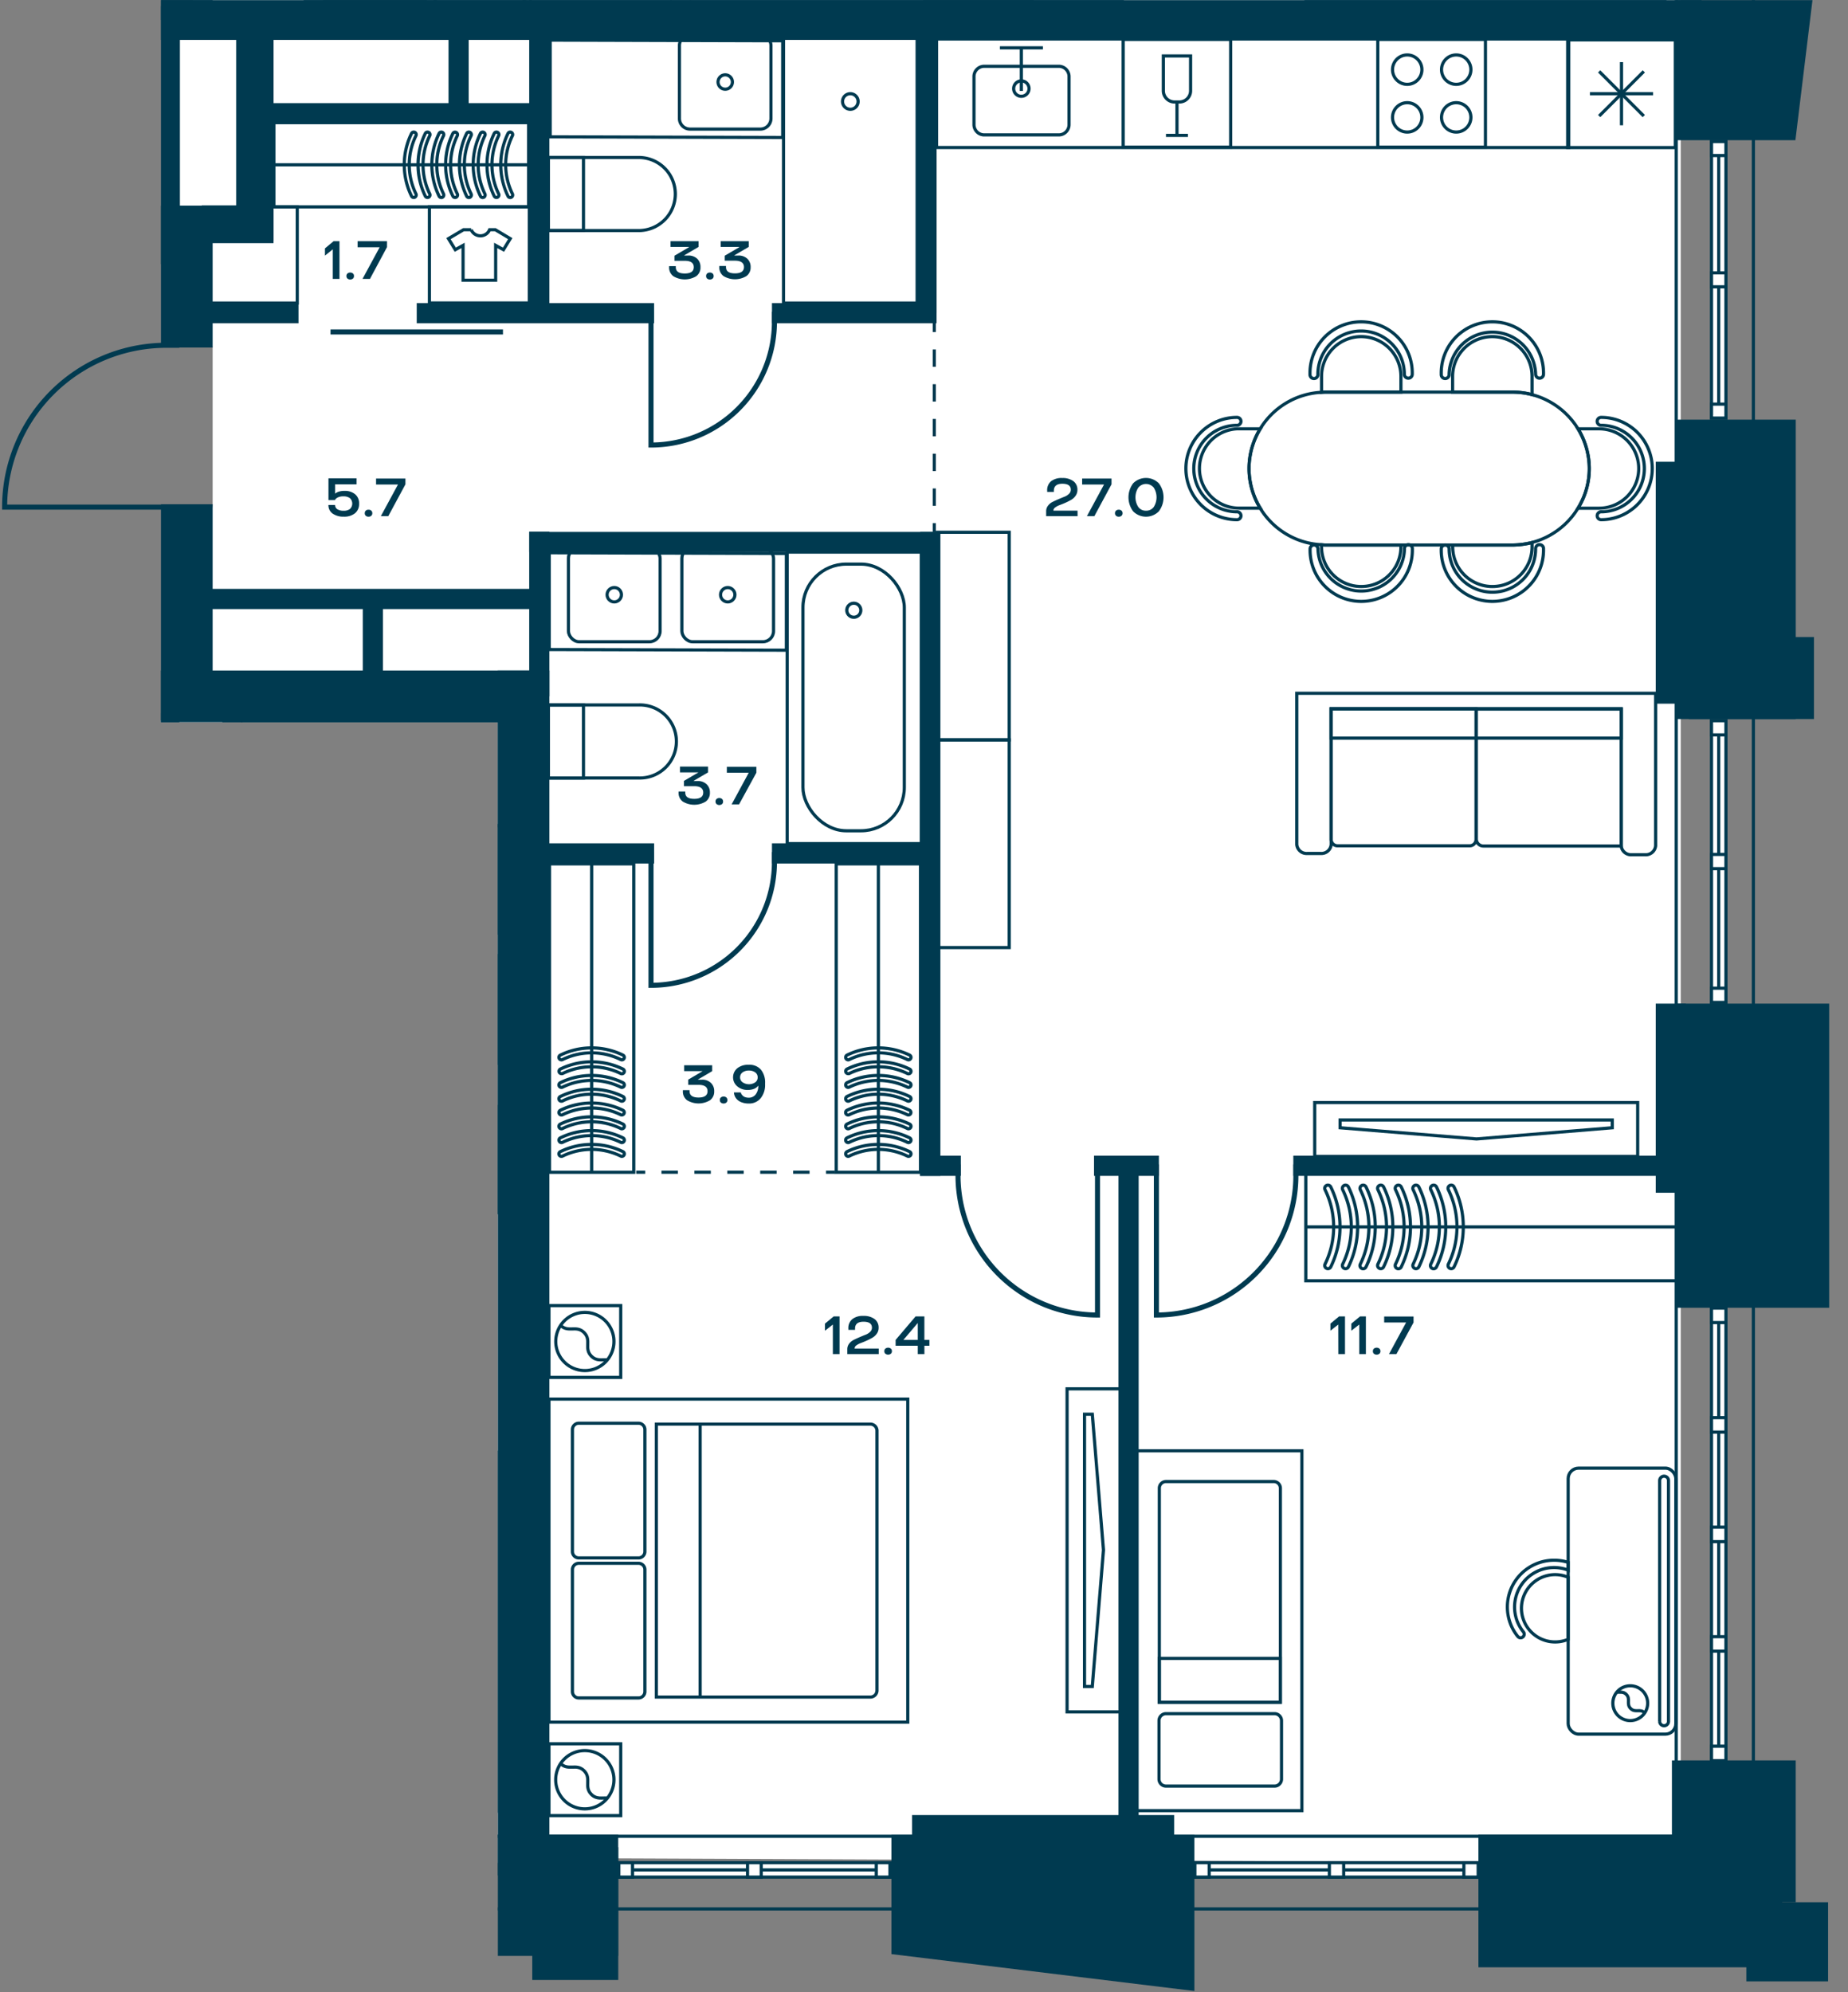 <svg id="Слой_1" data-name="Слой 1" xmlns="http://www.w3.org/2000/svg" xmlns:xlink="http://www.w3.org/1999/xlink" viewBox="0 0 583.94 629.29"><rect x="0" y="0" width="583.94" height="629.29" fill="#808080" stroke="none"/><defs><clipPath id="clip-path"><polygon points="0 0.04 0 161.43 50.85 161.43 50.85 228.16 157.32 228.16 157.32 629.29 581.39 629.29 581.39 0.04 0 0.04" fill="none"/></clipPath></defs><polygon points="50.85 227.51 50.85 228.16 157.32 228.16 157.32 588.46 165.44 588.46 163.25 221.45 50.85 227.51" fill="#fff"/><polygon points="53.46 8.53 53.46 77.48 67.19 109.78 67.19 159.28 59.69 222.15 163.26 221.45 163.92 586.92 531.09 588.46 531.09 228.55 531.09 9.28 74.62 9.28 74.62 8.53 53.46 8.53" fill="#fff"/><polygon points="60.95 0.04 60.59 6.31 531.09 6.31 531.09 0.04 60.95 0.04" fill="#fff"/><g clip-path="url(#clip-path)"><rect x="-561.4" y="-1591.72" width="1115.44" height="2194.74" fill="none" stroke="#003a50" stroke-miterlimit="10"/><polygon points="-537.04 -505.98 -537.04 580.06 529.65 580.06 529.65 -1567.76 -537.04 -1567.92 -537.04 -574.78 -537.04 -505.98" fill="none" stroke="#003a50" stroke-miterlimit="10"/></g><rect x="195.54" y="588.4" width="85.68" height="4.56" fill="#fff"/><rect x="195.54" y="588.4" width="85.68" height="4.56" fill="none" stroke="#003a50" stroke-miterlimit="10"/><line x1="195.54" y1="590.68" x2="281.22" y2="590.68" fill="none" stroke="#003a50" stroke-miterlimit="10"/><rect x="195.54" y="588.4" width="4.32" height="4.56" fill="#fff"/><rect x="195.54" y="588.4" width="4.32" height="4.56" fill="none" stroke="#003a50" stroke-miterlimit="10"/><rect x="276.89" y="588.4" width="4.32" height="4.56" fill="#fff"/><rect x="276.89" y="588.4" width="4.32" height="4.56" fill="none" stroke="#003a50" stroke-miterlimit="10"/><rect x="236.21" y="588.4" width="4.32" height="4.56" fill="#fff"/><rect x="236.21" y="588.4" width="4.32" height="4.56" fill="none" stroke="#003a50" stroke-miterlimit="10"/><rect x="377.56" y="588.4" width="89.52" height="4.56" fill="#fff"/><rect x="377.56" y="588.4" width="89.52" height="4.56" fill="none" stroke="#003a50" stroke-miterlimit="10"/><line x1="377.56" y1="590.68" x2="467.08" y2="590.68" fill="none" stroke="#003a50" stroke-miterlimit="10"/><rect x="377.56" y="588.4" width="4.52" height="4.56" fill="#fff"/><rect x="377.56" y="588.4" width="4.52" height="4.56" fill="none" stroke="#003a50" stroke-miterlimit="10"/><rect x="462.57" y="588.4" width="4.52" height="4.56" fill="#fff"/><rect x="462.56" y="588.4" width="4.52" height="4.56" fill="none" stroke="#003a50" stroke-miterlimit="10"/><rect x="420.07" y="588.4" width="4.52" height="4.56" fill="#fff"/><rect x="420.06" y="588.4" width="4.52" height="4.56" fill="none" stroke="#003a50" stroke-miterlimit="10"/><rect x="540.81" y="227.65" width="4.56" height="89" fill="#fff"/><rect x="540.81" y="227.66" width="4.56" height="89" fill="none" stroke="#003a50" stroke-miterlimit="10"/><line x1="543.09" y1="316.65" x2="543.09" y2="227.65" fill="none" stroke="#003a50" stroke-miterlimit="10"/><rect x="540.81" y="312.16" width="4.56" height="4.49" fill="#fff"/><rect x="540.81" y="312.16" width="4.56" height="4.49" fill="none" stroke="#003a50" stroke-miterlimit="10"/><rect x="540.81" y="227.65" width="4.56" height="4.49" fill="#fff"/><rect x="540.81" y="227.66" width="4.56" height="4.49" fill="none" stroke="#003a50" stroke-miterlimit="10"/><rect x="540.81" y="269.9" width="4.56" height="4.5" fill="#fff"/><rect x="540.81" y="269.9" width="4.56" height="4.5" fill="none" stroke="#003a50" stroke-miterlimit="10"/><rect x="540.81" y="413.22" width="4.56" height="142.95" fill="#fff"/><rect x="540.81" y="413.22" width="4.56" height="142.95" fill="none" stroke="#003a50" stroke-miterlimit="10"/><line x1="543.09" y1="413.23" x2="543.09" y2="556.17" fill="none" stroke="#003a50" stroke-miterlimit="10"/><rect x="540.81" y="447.82" width="4.56" height="4.57" fill="#fff"/><rect x="540.81" y="447.82" width="4.56" height="4.57" fill="none" stroke="#003a50" stroke-miterlimit="10"/><rect x="540.81" y="482.42" width="4.56" height="4.57" fill="#fff"/><rect x="540.81" y="482.42" width="4.56" height="4.57" fill="none" stroke="#003a50" stroke-miterlimit="10"/><rect x="540.81" y="413.22" width="4.56" height="4.57" fill="#fff"/><rect x="540.81" y="413.22" width="4.56" height="4.57" fill="none" stroke="#003a50" stroke-miterlimit="10"/><rect x="540.81" y="551.6" width="4.56" height="4.57" fill="#fff"/><rect x="540.81" y="551.6" width="4.56" height="4.57" fill="none" stroke="#003a50" stroke-miterlimit="10"/><rect x="540.81" y="517.01" width="4.56" height="4.57" fill="#fff"/><rect x="540.81" y="517.01" width="4.56" height="4.57" fill="none" stroke="#003a50" stroke-miterlimit="10"/><rect x="540.81" y="44.72" width="4.56" height="87.34" fill="#fff"/><rect x="540.81" y="44.72" width="4.56" height="87.34" fill="none" stroke="#003a50" stroke-miterlimit="10"/><line x1="543.09" y1="132.07" x2="543.09" y2="44.72" fill="none" stroke="#003a50" stroke-miterlimit="10"/><rect x="540.81" y="127.66" width="4.56" height="4.41" fill="#fff"/><rect x="540.81" y="127.66" width="4.56" height="4.41" fill="none" stroke="#003a50" stroke-miterlimit="10"/><rect x="540.81" y="44.72" width="4.56" height="4.41" fill="#fff"/><rect x="540.81" y="44.72" width="4.56" height="4.41" fill="none" stroke="#003a50" stroke-miterlimit="10"/><rect x="540.81" y="86.19" width="4.56" height="4.41" fill="#fff"/><rect x="540.81" y="86.19" width="4.56" height="4.41" fill="none" stroke="#003a50" stroke-miterlimit="10"/><rect x="248.74" y="174.4" width="42.38" height="92.09" fill="none" stroke="#003a50" stroke-miterlimit="10"/><g clip-path="url(#clip-path)"><rect x="253.72" y="178.2" width="32.03" height="84.24" rx="13.7" fill="none" stroke="#003a50" stroke-miterlimit="10"/><path d="M272,192.78a2.21,2.21,0,1,0-2.2,2.2A2.2,2.2,0,0,0,272,192.78Z" fill="none" stroke="#003a50" stroke-miterlimit="10"/><path d="M201.85,222.69H173.28v23.07h28.57a11.54,11.54,0,1,0,0-23.07Z" fill="none" stroke="#003a50" stroke-miterlimit="10"/></g><rect x="173.29" y="222.69" width="11.08" height="23.08" fill="none" stroke="#003a50" stroke-miterlimit="10"/><g clip-path="url(#clip-path)"><rect x="167.73" y="-95.08" width="43.96" height="95.52" fill="none" stroke="#003a50" stroke-miterlimit="10"/><path d="M201.85,49.75H173.28V72.83h28.57a11.54,11.54,0,0,0,0-23.08Z" fill="none" stroke="#003a50" stroke-miterlimit="10"/></g><rect x="173.29" y="49.75" width="11.08" height="23.08" fill="none" stroke="#003a50" stroke-miterlimit="10"/><g clip-path="url(#clip-path)"><rect x="102.82" y="-30.37" width="31.57" height="30.42" fill="none" stroke="#003a50" stroke-miterlimit="10"/><path d="M151.81,74.5a3.15,3.15,0,0,0,2.9-1.94h1.79l4.73,2.82-2.14,3.5-2.47-1.36v11h-10.3v-11l-2.46,1.36-2.15-3.5,4.77-2.82h2.39A3.2,3.2,0,0,0,151.81,74.5Z" fill="none" stroke="#003a50" stroke-miterlimit="10"/></g><rect x="135.69" y="65.34" width="31.57" height="30.36" fill="none" stroke="#003a50" stroke-miterlimit="10"/><rect x="354.9" y="12.46" width="33.97" height="34.02" fill="none" stroke="#003a50" stroke-miterlimit="10"/><g clip-path="url(#clip-path)"><path d="M376.21,28.67v-11H367.6V28.67a3.55,3.55,0,0,0,3.55,3.55h1.51A3.55,3.55,0,0,0,376.21,28.67Z" fill="none" stroke="#003a50" stroke-miterlimit="10"/></g><polyline points="368.43 42.77 371.91 42.77 375.38 42.77" fill="none" stroke="#003a50" stroke-miterlimit="10"/><line x1="371.91" y1="32.21" x2="371.91" y2="42.77" fill="none" stroke="#003a50" stroke-miterlimit="10"/><g clip-path="url(#clip-path)"><rect x="123.6" y="260.75" width="34.02" height="33.97" fill="none" stroke="#003a50" stroke-miterlimit="10"/><path d="M144.91,276.22v-11h-8.6v11a3.54,3.54,0,0,0,3.54,3.55h1.52A3.55,3.55,0,0,0,144.91,276.22Z" fill="none" stroke="#003a50" stroke-miterlimit="10"/></g><rect x="435.36" y="12.46" width="34.02" height="34.02" fill="none" stroke="#003a50" stroke-miterlimit="10"/><g clip-path="url(#clip-path)"><path d="M464.78,37.07a4.64,4.64,0,1,1-4.64-4.63A4.64,4.64,0,0,1,464.78,37.07Z" fill="none" stroke="#003a50" stroke-miterlimit="10"/><path d="M449.3,37.07a4.64,4.64,0,1,1-4.64-4.63A4.64,4.64,0,0,1,449.3,37.07Z" fill="none" stroke="#003a50" stroke-miterlimit="10"/><path d="M464.78,22a4.64,4.64,0,1,1-4.64-4.64A4.64,4.64,0,0,1,464.78,22Z" fill="none" stroke="#003a50" stroke-miterlimit="10"/><path d="M449.3,22a4.64,4.64,0,1,1-4.64-4.64A4.64,4.64,0,0,1,449.3,22Z" fill="none" stroke="#003a50" stroke-miterlimit="10"/><rect x="292.12" y="-34.28" width="34.02" height="34.02" fill="none" stroke="#003a50" stroke-miterlimit="10"/><rect x="123.68" y="301.86" width="34.02" height="34.02" fill="none" stroke="#003a50" stroke-miterlimit="10"/><path d="M133.09,331.28a4.64,4.64,0,1,1,4.64-4.64A4.64,4.64,0,0,1,133.09,331.28Z" fill="none" stroke="#003a50" stroke-miterlimit="10"/><path d="M133.09,315.79a4.64,4.64,0,1,1,4.64-4.63A4.63,4.63,0,0,1,133.09,315.79Z" fill="none" stroke="#003a50" stroke-miterlimit="10"/><path d="M148.18,331.28a4.64,4.64,0,1,1,4.64-4.64A4.64,4.64,0,0,1,148.18,331.28Z" fill="none" stroke="#003a50" stroke-miterlimit="10"/><path d="M148.18,315.79a4.64,4.64,0,1,1,4.64-4.63A4.63,4.63,0,0,1,148.18,315.79Z" fill="none" stroke="#003a50" stroke-miterlimit="10"/></g><rect x="415.43" y="348.29" width="102.05" height="17.01" fill="none" stroke="#003a50" stroke-miterlimit="10"/><polygon points="509.45 356.25 466.56 359.78 423.45 356.25 423.45 353.79 509.45 353.79 509.45 356.25" fill="none" stroke="#003a50" stroke-miterlimit="10"/><rect x="337.18" y="438.72" width="17.01" height="102.05" fill="none" stroke="#003a50" stroke-miterlimit="10"/><polygon points="345.15 446.74 348.68 489.64 345.15 532.74 342.69 532.74 342.69 446.74 345.15 446.74" fill="none" stroke="#003a50" stroke-miterlimit="10"/><g clip-path="url(#clip-path)"><rect x="123.69" y="260.85" width="33.59" height="122.25" fill="none" stroke="#003a50" stroke-miterlimit="10"/><rect x="76.62" y="228.12" width="80.66" height="32.72" fill="none" stroke="#003a50" stroke-miterlimit="10"/></g><rect x="295.94" y="12.32" width="199.76" height="34.28" fill="none" stroke="#003a50" stroke-miterlimit="10"/><rect x="359.05" y="458.29" width="52.33" height="113.67" fill="none" stroke="#003a50" stroke-miterlimit="10"/><g clip-path="url(#clip-path)"><path d="M402.44,468h-34a2.11,2.11,0,0,0-2.11,2.11v67.62h38.25V470.1A2.11,2.11,0,0,0,402.44,468Z" fill="none" stroke="#003a50" stroke-miterlimit="10"/></g><rect x="366.29" y="523.87" width="38.26" height="13.85" fill="none" stroke="#003a50" stroke-miterlimit="10"/><g clip-path="url(#clip-path)"><path d="M402.74,564.21H368.43a2.2,2.2,0,0,1-2.2-2.2V543.54a2.21,2.21,0,0,1,2.2-2.21h34.31a2.21,2.21,0,0,1,2.2,2.21V562A2.2,2.2,0,0,1,402.74,564.21Z" fill="none" stroke="#003a50" stroke-miterlimit="10"/></g><rect x="247.58" y="12.11" width="42.22" height="83.62" fill="none" stroke="#003a50" stroke-miterlimit="10"/><g clip-path="url(#clip-path)"><path d="M271.15,32.06a2.46,2.46,0,1,1-2.46-2.46A2.46,2.46,0,0,1,271.15,32.06Z" fill="none" stroke="#003a50" stroke-miterlimit="10"/><path d="M118.32,255.91v-15.2a3.22,3.22,0,0,0-3.23-3.23H91.5a3.23,3.23,0,0,0-3.24,3.23v15.2a3.23,3.23,0,0,0,3.24,3.23h23.59A3.22,3.22,0,0,0,118.32,255.91Z" fill="none" stroke="#003a50" stroke-miterlimit="10"/><path d="M103.25,247a2.43,2.43,0,1,0-2.43-2.42A2.42,2.42,0,0,0,103.25,247Z" fill="none" stroke="#003a50" stroke-miterlimit="10"/></g><polyline points="329.54 15.11 322.74 15.11 315.96 15.11" fill="none" stroke="#003a50" stroke-miterlimit="10"/><line x1="322.72" y1="28.73" x2="322.72" y2="15.11" fill="none" stroke="#003a50" stroke-miterlimit="10"/><g clip-path="url(#clip-path)"><path d="M337.8,39.37V24.17a3.24,3.24,0,0,0-3.24-3.23H311a3.24,3.24,0,0,0-3.24,3.23v15.2A3.24,3.24,0,0,0,311,42.61h23.59A3.24,3.24,0,0,0,337.8,39.37Z" fill="none" stroke="#003a50" stroke-miterlimit="10"/><path d="M322.72,30.42A2.43,2.43,0,1,0,320.3,28,2.42,2.42,0,0,0,322.72,30.42Z" fill="none" stroke="#003a50" stroke-miterlimit="10"/><path d="M28.22,431.3a1.26,1.26,0,0,1,.94,1.51A13.78,13.78,0,0,0,56,439a1.26,1.26,0,0,1,2.46.56,16.3,16.3,0,1,1-31.78-7.29A1.26,1.26,0,0,1,28.22,431.3Z" fill="none" stroke="#003a50" stroke-miterlimit="10"/><path d="M83.39,441a1.25,1.25,0,0,1,1.75-.33,13.79,13.79,0,0,0,15.52-22.79,1.26,1.26,0,1,1,1.42-2.08,16.3,16.3,0,0,1-18.36,26.95A1.26,1.26,0,0,1,83.39,441Z" fill="none" stroke="#003a50" stroke-miterlimit="10"/><path d="M85.89,393.61a1.26,1.26,0,0,1-1.33-1.18A13.78,13.78,0,1,0,57,394.06a1.26,1.26,0,1,1-2.51.15,16.3,16.3,0,1,1,32.54-1.93A1.24,1.24,0,0,1,85.89,393.61Z" fill="none" stroke="#003a50" stroke-miterlimit="10"/><path d="M42.42,447.91a12.69,12.69,0,0,1-12-15.48l2-8.88a3.53,3.53,0,0,1,4.24-2.68L50.14,424a23.73,23.73,0,0,0,6,9.44l-1,4.2C53.82,443.55,48.54,448.11,42.42,447.91Z" fill="none" stroke="#003a50" stroke-miterlimit="10"/><path d="M85.22,439.39l-2.32-1.6a23.81,23.81,0,0,0,13.64-21.32l2.52,1.72c5,3.44,7.4,10,5,15.64A12.7,12.7,0,0,1,85.22,439.39Z" fill="none" stroke="#003a50" stroke-miterlimit="10"/><path d="M58.38,397.11l-.12-2c-.36-6.12,3.4-12,9.32-13.48a12.66,12.66,0,0,1,15.88,11.48l.12,1.84a23.93,23.93,0,0,0-16.64-1.92A23.5,23.5,0,0,0,58.38,397.11Z" fill="none" stroke="#003a50" stroke-miterlimit="10"/><path d="M56.14,433.39a23.73,23.73,0,0,1-6-9.44,16.51,16.51,0,0,1-.6-2,23.85,23.85,0,0,1,8.84-24.84,23.5,23.5,0,0,1,8.56-4,23.87,23.87,0,0,1,28.92,17.4,22.12,22.12,0,0,1,.68,6A23.81,23.81,0,0,1,82.9,437.79a22.85,22.85,0,0,1-4.48,1.6A23.8,23.8,0,0,1,56.14,433.39Z" fill="none" stroke="#003a50" stroke-miterlimit="10"/><rect x="218.56" y="-34.28" width="136.06" height="34.02" fill="none" stroke="#003a50" stroke-miterlimit="10"/></g><rect x="296.22" y="168.14" width="22.68" height="65.6" fill="none" stroke="#003a50" stroke-miterlimit="10"/><rect x="296.22" y="233.73" width="22.68" height="65.6" fill="none" stroke="#003a50" stroke-miterlimit="10"/><polygon points="248.48 205.39 173.55 205.18 173.55 174.62 248.48 174.84 248.48 205.39" fill="none" stroke="#003a50" stroke-miterlimit="10"/><g clip-path="url(#clip-path)"><rect x="179.62" y="173.01" width="28.96" height="29.71" rx="3.36" fill="none" stroke="#003a50" stroke-miterlimit="10"/><circle cx="194.1" cy="187.87" r="2.27" fill="none" stroke="#003a50" stroke-miterlimit="10"/><rect x="215.47" y="173.01" width="28.96" height="29.71" rx="3.36" fill="none" stroke="#003a50" stroke-miterlimit="10"/><circle cx="229.95" cy="187.87" r="2.27" fill="none" stroke="#003a50" stroke-miterlimit="10"/></g><polygon points="247.32 43.43 173.85 43.22 173.85 12.67 247.32 12.88 247.32 43.43" fill="none" stroke="#003a50" stroke-miterlimit="10"/><g clip-path="url(#clip-path)"><path d="M214.69,37.41v-23A3.35,3.35,0,0,1,218,11.06h22.25a3.36,3.36,0,0,1,3.36,3.36v23a3.36,3.36,0,0,1-3.36,3.36H218A3.35,3.35,0,0,1,214.69,37.41Z" fill="none" stroke="#003a50" stroke-miterlimit="10"/><path d="M229.16,28.18a2.27,2.27,0,1,1,2.27-2.27A2.26,2.26,0,0,1,229.16,28.18Z" fill="none" stroke="#003a50" stroke-miterlimit="10"/><polygon points="167.5 -30.46 102.54 -30.25 102.54 0.3 167.5 0.08 167.5 -30.46" fill="none" stroke="#003a50" stroke-miterlimit="10"/><path d="M137.12-24.44v23a3.35,3.35,0,0,0,3.35,3.36h22.25a3.36,3.36,0,0,0,3.36-3.36v-23a3.36,3.36,0,0,0-3.36-3.36H140.47A3.35,3.35,0,0,0,137.12-24.44Z" fill="none" stroke="#003a50" stroke-miterlimit="10"/><rect x="123.63" y="349.51" width="33.52" height="33.52" fill="none" stroke="#003a50" stroke-miterlimit="10"/></g><rect x="495.36" y="12.6" width="34.02" height="34.02" fill="none" stroke="#003a50" stroke-miterlimit="10"/><line x1="522.35" y1="29.6" x2="502.39" y2="29.6" fill="none" stroke="#003a50" stroke-miterlimit="10"/><line x1="512.37" y1="19.62" x2="512.37" y2="39.58" fill="none" stroke="#003a50" stroke-miterlimit="10"/><line x1="519.42" y1="22.55" x2="505.31" y2="36.66" fill="none" stroke="#003a50" stroke-miterlimit="10"/><line x1="505.31" y1="22.55" x2="519.42" y2="36.66" fill="none" stroke="#003a50" stroke-miterlimit="10"/><rect x="173.64" y="272.89" width="26.62" height="97.42" fill="none" stroke="#003a50" stroke-miterlimit="10"/><g clip-path="url(#clip-path)"><path d="M177.42,356.57a.78.78,0,0,1-.35-1.49,22.57,22.57,0,0,1,19.77,0,.78.78,0,1,1-.69,1.41,20.91,20.91,0,0,0-18.39,0A.71.71,0,0,1,177.42,356.57Z" fill="none" stroke="#003a50" stroke-miterlimit="10"/><path d="M177.42,352.22a.79.79,0,0,1-.35-1.5,22.57,22.57,0,0,1,19.77,0,.79.79,0,0,1-.69,1.42,20.91,20.91,0,0,0-18.39,0A.84.84,0,0,1,177.42,352.22Z" fill="none" stroke="#003a50" stroke-miterlimit="10"/><path d="M177.42,347.86a.78.78,0,0,1-.35-1.49,22.48,22.48,0,0,1,19.77,0,.78.78,0,1,1-.69,1.41,20.91,20.91,0,0,0-18.39,0A.71.71,0,0,1,177.42,347.86Z" fill="none" stroke="#003a50" stroke-miterlimit="10"/><path d="M177.42,343.5a.78.78,0,0,1-.35-1.49,22.57,22.57,0,0,1,19.77,0,.78.78,0,1,1-.69,1.41,21,21,0,0,0-18.39,0A.71.71,0,0,1,177.42,343.5Z" fill="none" stroke="#003a50" stroke-miterlimit="10"/><path d="M177.42,339.15a.8.8,0,0,1-.71-.44.78.78,0,0,1,.36-1,22.48,22.48,0,0,1,19.77,0,.78.78,0,0,1-.69,1.41,20.91,20.91,0,0,0-18.39,0A.84.84,0,0,1,177.42,339.15Z" fill="none" stroke="#003a50" stroke-miterlimit="10"/><path d="M177.42,334.79a.78.78,0,0,1-.35-1.49,22.57,22.57,0,0,1,19.77,0,.78.78,0,1,1-.69,1.41,20.91,20.91,0,0,0-18.39,0A.71.71,0,0,1,177.42,334.79Z" fill="none" stroke="#003a50" stroke-miterlimit="10"/><path d="M177.42,360.93a.8.8,0,0,1-.71-.44.78.78,0,0,1,.36-1.05,22.48,22.48,0,0,1,19.77,0,.78.78,0,1,1-.69,1.41,20.91,20.91,0,0,0-18.39,0A.84.84,0,0,1,177.42,360.93Z" fill="none" stroke="#003a50" stroke-miterlimit="10"/><path d="M177.42,365.28a.78.78,0,0,1-.35-1.49,22.57,22.57,0,0,1,19.77,0,.78.78,0,0,1-.69,1.41,21,21,0,0,0-18.39,0A.71.71,0,0,1,177.42,365.28Z" fill="none" stroke="#003a50" stroke-miterlimit="10"/></g><line x1="186.96" y1="369.97" x2="186.96" y2="272.89" fill="none" stroke="#003a50" stroke-miterlimit="10"/><rect x="264.24" y="272.89" width="26.62" height="97.42" fill="none" stroke="#003a50" stroke-miterlimit="10"/><g clip-path="url(#clip-path)"><path d="M268,356.57a.79.79,0,0,1-.35-1.49,22.57,22.57,0,0,1,19.77,0,.78.78,0,1,1-.69,1.41,20.91,20.91,0,0,0-18.39,0A.66.66,0,0,1,268,356.57Z" fill="none" stroke="#003a50" stroke-miterlimit="10"/><path d="M268,352.22a.79.79,0,0,1-.35-1.5,22.57,22.57,0,0,1,19.77,0,.79.79,0,0,1-.69,1.42,20.91,20.91,0,0,0-18.39,0A.77.77,0,0,1,268,352.22Z" fill="none" stroke="#003a50" stroke-miterlimit="10"/><path d="M268,347.86a.79.79,0,0,1-.35-1.49,22.48,22.48,0,0,1,19.77,0,.78.78,0,1,1-.69,1.41,20.91,20.91,0,0,0-18.39,0A.66.66,0,0,1,268,347.86Z" fill="none" stroke="#003a50" stroke-miterlimit="10"/><path d="M268,343.5a.79.79,0,0,1-.35-1.49,22.57,22.57,0,0,1,19.77,0,.78.78,0,1,1-.69,1.41,21,21,0,0,0-18.39,0A.66.66,0,0,1,268,343.5Z" fill="none" stroke="#003a50" stroke-miterlimit="10"/><path d="M268,339.15a.79.79,0,0,1-.7-.44.77.77,0,0,1,.35-1,22.48,22.48,0,0,1,19.77,0,.78.78,0,1,1-.69,1.41,20.91,20.91,0,0,0-18.39,0A.77.77,0,0,1,268,339.15Z" fill="none" stroke="#003a50" stroke-miterlimit="10"/><path d="M268,334.79a.79.79,0,0,1-.35-1.49,22.57,22.57,0,0,1,19.77,0,.78.78,0,1,1-.69,1.41,20.91,20.91,0,0,0-18.39,0A.66.66,0,0,1,268,334.79Z" fill="none" stroke="#003a50" stroke-miterlimit="10"/><path d="M268,360.93a.79.79,0,0,1-.7-.44.77.77,0,0,1,.35-1.05,22.48,22.48,0,0,1,19.77,0,.78.78,0,1,1-.69,1.41,20.91,20.91,0,0,0-18.39,0A.77.77,0,0,1,268,360.93Z" fill="none" stroke="#003a50" stroke-miterlimit="10"/><path d="M268,365.28a.79.79,0,0,1-.35-1.49,22.57,22.57,0,0,1,19.77,0,.78.78,0,1,1-.69,1.41,21,21,0,0,0-18.39,0A.66.66,0,0,1,268,365.28Z" fill="none" stroke="#003a50" stroke-miterlimit="10"/></g><line x1="277.56" y1="369.97" x2="277.56" y2="272.89" fill="none" stroke="#003a50" stroke-miterlimit="10"/><g clip-path="url(#clip-path)"><path d="M153.3,61.6a.78.78,0,0,1-1.49.34,22.48,22.48,0,0,1,0-19.77.78.78,0,0,1,1.41.69,20.91,20.91,0,0,0,0,18.39A.72.72,0,0,1,153.3,61.6Z" fill="none" stroke="#003a50" stroke-miterlimit="10"/><path d="M148.94,61.6a.78.78,0,0,1-1.49.34,22.57,22.57,0,0,1,0-19.77.78.78,0,0,1,1.41.69,20.91,20.91,0,0,0,0,18.39A.72.72,0,0,1,148.94,61.6Z" fill="none" stroke="#003a50" stroke-miterlimit="10"/><path d="M144.59,61.6a.79.79,0,0,1-1.5.34,22.57,22.57,0,0,1,0-19.77.79.79,0,0,1,1.42.69,20.91,20.91,0,0,0,0,18.39A.85.85,0,0,1,144.59,61.6Z" fill="none" stroke="#003a50" stroke-miterlimit="10"/><path d="M140.23,61.6a.78.78,0,0,1-1.49.34,22.48,22.48,0,0,1,0-19.77.78.78,0,0,1,1.41.69,20.91,20.91,0,0,0,0,18.39A.72.72,0,0,1,140.23,61.6Z" fill="none" stroke="#003a50" stroke-miterlimit="10"/><path d="M135.87,61.6a.78.78,0,0,1-.44.7.79.79,0,0,1-1.05-.36,22.57,22.57,0,0,1,0-19.77.78.78,0,0,1,1.41.69,21,21,0,0,0,0,18.39A.72.72,0,0,1,135.87,61.6Z" fill="none" stroke="#003a50" stroke-miterlimit="10"/><path d="M131.52,61.6a.8.8,0,0,1-.44.7.78.78,0,0,1-1.05-.36,22.48,22.48,0,0,1,0-19.77.78.78,0,0,1,1.41.69,20.91,20.91,0,0,0,0,18.39A.85.85,0,0,1,131.52,61.6Z" fill="none" stroke="#003a50" stroke-miterlimit="10"/><path d="M157.65,61.6a.78.78,0,0,1-.44.7.79.79,0,0,1-1.05-.36,22.57,22.57,0,0,1,0-19.77.78.78,0,0,1,1.41.69,21,21,0,0,0,0,18.39A.72.72,0,0,1,157.65,61.6Z" fill="none" stroke="#003a50" stroke-miterlimit="10"/><path d="M162,61.6a.78.78,0,0,1-1.49.34,22.57,22.57,0,0,1,0-19.77.78.78,0,0,1,1.41.69,20.91,20.91,0,0,0,0,18.39A.72.72,0,0,1,162,61.6Z" fill="none" stroke="#003a50" stroke-miterlimit="10"/></g><line x1="166.7" y1="52.06" x2="86.55" y2="52.06" fill="none" stroke="#003a50" stroke-miterlimit="10"/><rect x="86.55" y="38.75" width="80.49" height="26.6" fill="none" stroke="#003a50" stroke-miterlimit="10"/><rect x="412.62" y="370.57" width="118.13" height="34.02" fill="none" stroke="#003a50" stroke-miterlimit="10"/><g clip-path="url(#clip-path)"><path d="M429.73,399.76a1,1,0,0,0,1.91.44,28.77,28.77,0,0,0,0-25.26,1,1,0,0,0-1.34-.45,1,1,0,0,0-.46,1.34,26.81,26.81,0,0,1,0,23.49A.87.87,0,0,0,429.73,399.76Z" fill="none" stroke="#003a50" stroke-miterlimit="10"/><path d="M435.3,399.76a1,1,0,0,0,.56.9,1,1,0,0,0,1.34-.46,28.77,28.77,0,0,0,0-25.26,1,1,0,0,0-1.8.89,26.72,26.72,0,0,1,0,23.49A1,1,0,0,0,435.3,399.76Z" fill="none" stroke="#003a50" stroke-miterlimit="10"/><path d="M440.86,399.76a1,1,0,0,0,1.91.44,28.77,28.77,0,0,0,0-25.26,1,1,0,0,0-1.34-.45,1,1,0,0,0-.46,1.34,26.81,26.81,0,0,1,0,23.49A.87.87,0,0,0,440.86,399.76Z" fill="none" stroke="#003a50" stroke-miterlimit="10"/><path d="M446.43,399.76a1,1,0,0,0,1.9.44,28.77,28.77,0,0,0,0-25.26,1,1,0,0,0-1.8.89,26.72,26.72,0,0,1,0,23.49A1,1,0,0,0,446.43,399.76Z" fill="none" stroke="#003a50" stroke-miterlimit="10"/><path d="M452,399.76a1,1,0,0,0,1.91.44,28.77,28.77,0,0,0,0-25.26,1,1,0,0,0-1.34-.45,1,1,0,0,0-.46,1.34,26.81,26.81,0,0,1,0,23.49A.87.87,0,0,0,452,399.76Z" fill="none" stroke="#003a50" stroke-miterlimit="10"/><path d="M457.56,399.76a1,1,0,0,0,1.9.44,28.77,28.77,0,0,0,0-25.26,1,1,0,0,0-1.8.89,26.72,26.72,0,0,1,0,23.49A1,1,0,0,0,457.56,399.76Z" fill="none" stroke="#003a50" stroke-miterlimit="10"/><path d="M424.17,399.76a1,1,0,0,0,.56.9,1,1,0,0,0,1.34-.46,28.77,28.77,0,0,0,0-25.26,1,1,0,0,0-1.8.89,26.72,26.72,0,0,1,0,23.49A1,1,0,0,0,424.17,399.76Z" fill="none" stroke="#003a50" stroke-miterlimit="10"/><path d="M418.6,399.76a1,1,0,0,0,1.9.44,28.77,28.77,0,0,0,0-25.26,1,1,0,0,0-1.8.89,26.72,26.72,0,0,1,0,23.49A1,1,0,0,0,418.6,399.76Z" fill="none" stroke="#003a50" stroke-miterlimit="10"/></g><line x1="412.61" y1="387.57" x2="530.2" y2="387.57" fill="none" stroke="#003a50" stroke-miterlimit="10"/><g clip-path="url(#clip-path)"><path d="M423.56-48.34a3.1,3.1,0,0,0-3.32-2.83H416a3.11,3.11,0,0,0-3.33,2.83V-.15H526.08V-47.92a3.11,3.11,0,0,0-3.33-2.83h-4.22a3.11,3.11,0,0,0-3.33,2.83V-5.09H423.56Z" fill="none" stroke="#003a50" stroke-miterlimit="10"/><path d="M110.94,515.49h41v45.77H108.73V517.7A2.2,2.2,0,0,1,110.94,515.49Z" fill="none" stroke="#003a50" stroke-miterlimit="10"/><path d="M110.71,469.62H152v45.77H110.71a2,2,0,0,1-2-2V471.6A2,2,0,0,1,110.71,469.62Z" fill="none" stroke="#003a50" stroke-miterlimit="10"/><path d="M108.72,561.26a3.1,3.1,0,0,0-2.82,3.33v4.22a3.1,3.1,0,0,0,2.82,3.32h48.2V458.75H109.15a3.11,3.11,0,0,0-2.83,3.32v4.23a3.11,3.11,0,0,0,2.83,3.32H152v91.64Z" fill="none" stroke="#003a50" stroke-miterlimit="10"/><path d="M466.5,265v-41h45.77v43.25H468.71A2.21,2.21,0,0,1,466.5,265Z" fill="none" stroke="#003a50" stroke-miterlimit="10"/><path d="M420.63,265.18V223.92H466.4v41.26a2,2,0,0,1-2,2h-41.8A2,2,0,0,1,420.63,265.18Z" fill="none" stroke="#003a50" stroke-miterlimit="10"/><path d="M512.27,267.17A3.11,3.11,0,0,0,515.6,270h4.22a3.11,3.11,0,0,0,3.33-2.83V219H409.76v47.77a3.11,3.11,0,0,0,3.33,2.83h4.22a3.1,3.1,0,0,0,3.32-2.83V223.92h91.64Z" fill="none" stroke="#003a50" stroke-miterlimit="10"/></g><rect x="420.63" y="223.92" width="91.64" height="9.25" fill="none" stroke="#003a50" stroke-miterlimit="10"/><g clip-path="url(#clip-path)"><path d="M495.52,493.54a14.78,14.78,0,0,0-15.93,23.39,1.14,1.14,0,0,0,1.78-1.43A12.47,12.47,0,0,1,495.52,496Z" fill="none" stroke="#003a50" stroke-miterlimit="10"/><rect x="495.52" y="463.77" width="34.02" height="84.03" rx="3.31" fill="none" stroke="#003a50" stroke-miterlimit="10"/><path d="M525.82,466.32a1.39,1.39,0,0,0-1.39,1.39v76.15a1.4,1.4,0,0,0,2.79,0V467.71a1.4,1.4,0,0,0-1.4-1.39" fill="none" stroke="#003a50" stroke-miterlimit="10"/><path d="M511.25,534.13a5.5,5.5,0,1,1,0,7.78A5.49,5.49,0,0,1,511.25,534.13Z" fill="none" stroke="#003a50" stroke-miterlimit="10"/><path d="M510.88,534.54c1,.1,2-.29,3,.7,1.46,1.46-.09,3,1.38,4.47s3-.09,4.46,1.38" fill="none" stroke="#003a50" stroke-miterlimit="10"/><path d="M495.52,498.25a10.63,10.63,0,1,0,0,19.59Z" fill="none" stroke="#003a50" stroke-miterlimit="10"/></g><rect x="173.46" y="550.86" width="22.68" height="22.68" fill="none" stroke="#003a50" stroke-miterlimit="10"/><g clip-path="url(#clip-path)"><path d="M191.3,568.7a9.2,9.2,0,1,1,0-13A9.19,9.19,0,0,1,191.3,568.7Z" fill="none" stroke="#003a50" stroke-miterlimit="10"/><path d="M191.93,568c-1.69-.17-3.41.48-5.07-1.17-2.43-2.44.15-5-2.29-7.46s-5,.14-7.46-2.3" fill="none" stroke="#003a50" stroke-miterlimit="10"/></g><rect x="173.46" y="412.42" width="22.68" height="22.68" fill="none" stroke="#003a50" stroke-miterlimit="10"/><g clip-path="url(#clip-path)"><path d="M191.3,430.26a9.19,9.19,0,1,1,0-13A9.19,9.19,0,0,1,191.3,430.26Z" fill="none" stroke="#003a50" stroke-miterlimit="10"/><path d="M191.93,429.57c-1.7-.17-3.41.49-5.06-1.17-2.44-2.44.14-5-2.3-7.45s-5,.13-7.46-2.3" fill="none" stroke="#003a50" stroke-miterlimit="10"/></g><rect x="173.46" y="441.96" width="113.38" height="102.05" fill="none" stroke="#003a50" stroke-miterlimit="10"/><g clip-path="url(#clip-path)"><path d="M277.11,452V534a2.09,2.09,0,0,1-2.09,2.09H207.39V449.87H275A2.08,2.08,0,0,1,277.11,452Z" fill="none" stroke="#003a50" stroke-miterlimit="10"/><path d="M203.77,495.83v38.53a2,2,0,0,1-2,2H182.88a2,2,0,0,1-2-2V495.83a2,2,0,0,1,2-2h18.91A2,2,0,0,1,203.77,495.83Z" fill="none" stroke="#003a50" stroke-miterlimit="10"/><path d="M203.77,451.59v38.54a2,2,0,0,1-2,2H182.88a2,2,0,0,1-2-2V451.59a2,2,0,0,1,2-2h18.91A2,2,0,0,1,203.77,451.59Z" fill="none" stroke="#003a50" stroke-miterlimit="10"/></g><line x1="221.24" y1="449.61" x2="221.24" y2="536.34" fill="none" stroke="#003a50" stroke-miterlimit="10"/><g clip-path="url(#clip-path)"><path d="M486.48,119.47a1.25,1.25,0,0,1-1.25-1.25,13.67,13.67,0,0,0-27.33,0,1.25,1.25,0,1,1-2.49,0,16.16,16.16,0,1,1,32.31,0A1.25,1.25,0,0,1,486.48,119.47Z" fill="none" stroke="#003a50" stroke-miterlimit="10"/><path d="M456.66,172.16a1.25,1.25,0,0,1,1.25,1.25,13.66,13.66,0,0,0,27.32,0,1.25,1.25,0,1,1,2.49,0,16.16,16.16,0,1,1-32.31,0A1.25,1.25,0,0,1,456.66,172.16Z" fill="none" stroke="#003a50" stroke-miterlimit="10"/><path d="M445,119.47a1.25,1.25,0,0,1-1.25-1.25,13.66,13.66,0,1,0-27.32,0,1.25,1.25,0,1,1-2.49,0,16.16,16.16,0,1,1,32.31,0A1.25,1.25,0,0,1,445,119.47Z" fill="none" stroke="#003a50" stroke-miterlimit="10"/><path d="M415.21,172.16a1.25,1.25,0,0,1,1.25,1.25,13.67,13.67,0,0,0,27.33,0,1.25,1.25,0,1,1,2.49,0,16.16,16.16,0,1,1-32.31,0A1.25,1.25,0,0,1,415.21,172.16Z" fill="none" stroke="#003a50" stroke-miterlimit="10"/><path d="M392.13,133.1a1.25,1.25,0,0,1-1.25,1.25,13.66,13.66,0,1,0,0,27.32,1.25,1.25,0,0,1,0,2.5,16.16,16.16,0,1,1,0-32.32A1.25,1.25,0,0,1,392.13,133.1Z" fill="none" stroke="#003a50" stroke-miterlimit="10"/><path d="M504.69,162.92a1.25,1.25,0,0,1,1.24-1.25,13.66,13.66,0,1,0,0-27.32,1.25,1.25,0,0,1,0-2.5,16.16,16.16,0,1,1,0,32.32A1.25,1.25,0,0,1,504.69,162.92Z" fill="none" stroke="#003a50" stroke-miterlimit="10"/><path d="M471.55,106.34a12.57,12.57,0,0,1,12.56,12.52v5.8a23.7,23.7,0,0,0-6.08-.8H459v-5A12.56,12.56,0,0,1,471.55,106.34Z" fill="none" stroke="#003a50" stroke-miterlimit="10"/><path d="M484.11,171.38v1.36a12.54,12.54,0,1,1-25.08,0v-.56h19A25.59,25.59,0,0,0,484.11,171.38Z" fill="none" stroke="#003a50" stroke-miterlimit="10"/><path d="M430.11,106.34a12.57,12.57,0,0,1,12.56,12.52v5H418.83c-.4,0-.84,0-1.24.08v-5.08A12.54,12.54,0,0,1,430.11,106.34Z" fill="none" stroke="#003a50" stroke-miterlimit="10"/><path d="M417.59,172.1c.4,0,.84.08,1.24.08h23.84v.56a12.54,12.54,0,1,1-25.08,0Z" fill="none" stroke="#003a50" stroke-miterlimit="10"/><path d="M498.63,135.46h6.64a12.54,12.54,0,1,1,0,25.08h-6.64A23.81,23.81,0,0,0,502.19,148,24.06,24.06,0,0,0,498.63,135.46Z" fill="none" stroke="#003a50" stroke-miterlimit="10"/><path d="M391.55,135.46h6.68A24.06,24.06,0,0,0,394.67,148a23.81,23.81,0,0,0,3.56,12.52h-6.68a12.54,12.54,0,1,1,0-25.08Z" fill="none" stroke="#003a50" stroke-miterlimit="10"/><path d="M418.83,123.86H478a23.7,23.7,0,0,1,6.08.8A24.24,24.24,0,0,1,502.19,148a23.81,23.81,0,0,1-3.56,12.52,24.19,24.19,0,0,1-14.52,10.84,25.59,25.59,0,0,1-6.08.8h-59.2c-.4,0-.84,0-1.24-.08a24.11,24.11,0,0,1,0-48.16C418,123.9,418.43,123.86,418.83,123.86Z" fill="none" stroke="#003a50" stroke-miterlimit="10"/><path d="M244.71,98.48v3.1a39,39,0,0,1-39,39V98.48" fill="none" stroke="#003a50" stroke-miterlimit="10" stroke-width="1.6"/><path d="M244.71,269.15v3.1a39,39,0,0,1-39,39V269.15" fill="none" stroke="#003a50" stroke-miterlimit="10" stroke-width="1.6"/><path d="M302.72,367.82v3.5A44.07,44.07,0,0,0,346.8,415.4V367.82" fill="none" stroke="#003a50" stroke-miterlimit="10" stroke-width="1.6"/><path d="M409.48,367.82v3.5A44.07,44.07,0,0,1,365.4,415.4V367.82" fill="none" stroke="#003a50" stroke-miterlimit="10" stroke-width="1.6"/><path d="M-10.71,218.25v-4.07a51.12,51.12,0,0,1,51.13-51.12v55.19" fill="none" stroke="#003a50" stroke-miterlimit="10" stroke-width="1.6"/><path d="M56.65,109.07H52.59A51.13,51.13,0,0,0,1.46,160.19H56.65" fill="none" stroke="#003a50" stroke-miterlimit="10" stroke-width="1.6"/><line x1="158.93" y1="104.86" x2="104.44" y2="104.86" fill="none" stroke="#003a50" stroke-miterlimit="10" stroke-width="1.6"/><polygon points="-83.88 579.61 11.86 579.61 11.86 628.94 -83.88 617.28 -83.88 579.61" fill="#003a50" fill-rule="evenodd"/><polygon points="281.67 579.61 377.41 579.61 377.41 628.94 281.67 617.28 281.67 579.61" fill="#003a50" fill-rule="evenodd"/><rect x="50.87" y="-109.47" width="16.32" height="115.78" fill="#003a50"/><rect x="50.87" y="64.99" width="16.32" height="44.79" fill="#003a50"/><rect x="74.62" y="11.74" width="11.82" height="64.29" fill="#003a50"/><rect x="54.29" y="64.99" width="32.14" height="11.82" fill="#003a50"/><rect x="50.87" y="159.28" width="16.32" height="66" fill="#003a50"/><rect x="39.56" y="211.81" width="131.96" height="16.32" fill="#003a50"/><rect x="157.28" y="211.81" width="16.32" height="380.64" fill="#003a50"/><rect x="50.87" y="0.02" width="486.82" height="12.6" fill="#003a50"/><rect x="288.19" y="573.36" width="82.83" height="27.12" fill="#003a50"/><rect x="-77.56" y="573.36" width="82.83" height="27.12" fill="#003a50"/><rect x="467.16" y="579.53" width="96" height="41.92" fill="#003a50"/><rect x="100.02" y="579.53" width="95.33" height="38.32" fill="#003a50"/><rect x="168.19" y="583.53" width="27.17" height="41.92" fill="#003a50"/><rect x="528.3" y="556.1" width="39.12" height="44.81" fill="#003a50"/><rect x="523.19" y="317.04" width="9.5" height="59.74" fill="#003a50"/><rect x="523.19" y="145.86" width="9.5" height="76.42" fill="#003a50"/><rect x="551.82" y="600.9" width="25.83" height="25" fill="#003a50"/><rect x="529.66" y="132.57" width="37.77" height="94.57" fill="#003a50"/><rect x="533.66" y="201.24" width="39.53" height="25.9" fill="#003a50"/><polygon points="529.65 44.29 529.65 -51.45 578.99 -51.45 567.32 44.29 529.65 44.29" fill="#003a50" fill-rule="evenodd"/><rect x="529.66" y="317.04" width="48.33" height="96.07" fill="#003a50"/><rect x="211.9" y="-101.46" width="6.38" height="103.38" fill="#003a50"/><rect x="95.94" y="-99.27" width="6.38" height="101.24" fill="#003a50"/><rect x="243.93" y="95.74" width="52.01" height="6.38" fill="#003a50"/><rect x="289.57" y="10.28" width="6.38" height="88.64" fill="#003a50"/><rect x="167.22" y="10.28" width="6.38" height="88.64" fill="#003a50"/><rect x="81.76" y="32.58" width="88.64" height="6.38" fill="#003a50"/><rect x="141.72" y="9.28" width="6.38" height="26.49" fill="#003a50"/><rect x="131.68" y="95.74" width="75" height="6.38" fill="#003a50"/><rect x="59.03" y="95.74" width="35.29" height="6.38" fill="#003a50"/><rect x="167.22" y="167.95" width="6.38" height="52.01" fill="#003a50"/><rect x="63.36" y="186.02" width="108.92" height="6.38" fill="#003a50"/><rect x="114.63" y="188.28" width="6.38" height="33.17" fill="#003a50"/><rect x="167.22" y="168.03" width="128.72" height="6.38" fill="#003a50"/><rect x="167.22" y="266.4" width="39.47" height="6.38" fill="#003a50"/><rect x="243.93" y="266.4" width="48.82" height="6.38" fill="#003a50"/><rect x="290.69" y="365.07" width="12.92" height="6.38" fill="#003a50"/><rect x="345.69" y="365.07" width="20.5" height="6.38" fill="#003a50"/><rect x="408.67" y="365.07" width="126.02" height="6.38" fill="#003a50"/><rect x="353.42" y="368.26" width="6.38" height="211.27" fill="#003a50"/><rect x="290.77" y="168.03" width="6.38" height="203.42" fill="#003a50"/><rect x="50.28" y="225.28" width="6.38" height="25.25" fill="#003a50"/><rect x="70.25" y="226.03" width="6.38" height="24.5" fill="#003a50"/><rect x="52.13" y="244.15" width="24.5" height="6.38" fill="#003a50"/><rect x="50.87" y="1.97" width="5.98" height="81.48" fill="#003a50"/><line x1="263.84" y1="370.29" x2="261.01" y2="370.29" fill="none" stroke="#003a50" stroke-miterlimit="10"/><line x1="255.81" y1="370.29" x2="206.46" y2="370.29" fill="none" stroke="#003a50" stroke-miterlimit="10" stroke-dasharray="5.2 5.2"/><line x1="203.87" y1="370.29" x2="201.03" y2="370.29" fill="none" stroke="#003a50" stroke-miterlimit="10"/><line x1="-9.44" y1="318.28" x2="45.17" y2="318.28" fill="none" stroke="#003a50" stroke-miterlimit="10" stroke-dasharray="5.75 5.75"/><polyline points="48.04 318.28 50.87 318.28 50.87 315.45" fill="none" stroke="#003a50" stroke-miterlimit="10"/><line x1="50.87" y1="309.6" x2="50.87" y2="254.07" fill="none" stroke="#003a50" stroke-miterlimit="10" stroke-dasharray="5.85 5.85"/><line x1="50.87" y1="251.14" x2="50.87" y2="248.31" fill="none" stroke="#003a50" stroke-miterlimit="10"/><line x1="295.22" y1="102.06" x2="295.22" y2="104.9" fill="none" stroke="#003a50" stroke-miterlimit="10"/><line x1="295.22" y1="110.38" x2="295.22" y2="162.52" fill="none" stroke="#003a50" stroke-miterlimit="10" stroke-dasharray="5.49 5.49"/><line x1="295.22" y1="165.26" x2="295.22" y2="168.1" fill="none" stroke="#003a50" stroke-miterlimit="10"/><rect x="64.26" y="65.37" width="29.67" height="30.36" fill="none" stroke="#003a50" stroke-miterlimit="10"/></g><g clip-path="url(#clip-path)"><path d="M422.87,418.41l-2.48,1.95v-2.24l2.73-2.27H425v11.91h-2.11Z" fill="#003a50"/><path d="M429.5,418.41,427,420.36v-2.24l2.74-2.27h1.86v11.91H429.5Z" fill="#003a50"/><path d="M434.13,427.63a1,1,0,0,1-.32-.8,1.07,1.07,0,0,1,.32-.81,1.41,1.41,0,0,1,1.74,0,1.07,1.07,0,0,1,.32.81,1,1,0,0,1-.32.8,1.41,1.41,0,0,1-1.74,0Z" fill="#003a50"/><path d="M441.24,427.76h-2.35l5.42-10h-6.93v-1.88h9.28v1.88Z" fill="#003a50"/><path d="M263.17,418.41l-2.49,1.95v-2.24l2.74-2.27h1.86v11.91h-2.11Z" fill="#003a50"/><path d="M277.67,427.76h-9.94V426.2a2.8,2.8,0,0,1,.58-1.74,4.12,4.12,0,0,1,1.45-1.2c.5-.25,1.12-.54,1.87-.86s1.32-.56,1.88-.77a4.09,4.09,0,0,0,1.44-.92,1.78,1.78,0,0,0,.57-1.3c0-1.26-.89-1.89-2.66-1.89s-2.68.72-2.68,2.16v.41h-2.11v-.41a3.59,3.59,0,0,1,1.27-3,5.34,5.34,0,0,1,3.51-1,5.65,5.65,0,0,1,3.51,1,3.29,3.29,0,0,1,1.27,2.75,3.11,3.11,0,0,1-.55,1.83,4.31,4.31,0,0,1-1.41,1.31q-.9.51-1.83.93t-1.83.75a5.55,5.55,0,0,0-1.4.74,1.23,1.23,0,0,0-.57,1h7.63Z" fill="#003a50"/><path d="M279.77,427.63a1,1,0,0,1-.33-.8,1,1,0,0,1,.33-.81,1.4,1.4,0,0,1,1.73,0,1,1,0,0,1,.33.81,1,1,0,0,1-.33.8,1.4,1.4,0,0,1-1.73,0Z" fill="#003a50"/><path d="M292.1,427.76H290v-2.65h-7v-1.84l6.3-7.42h2.79v7.42h1.59v1.84H292.1ZM290,423.27V418h-.07l-4.47,5.27v0Z" fill="#003a50"/><path d="M222,338.36h-5.82v-1.85h8.86v1.85L220.56,341v.06h1.27a3.87,3.87,0,0,1,2.79,1,3.5,3.5,0,0,1,1.06,2.67,3.34,3.34,0,0,1-1.33,2.83,7,7,0,0,1-7.24,0,3.37,3.37,0,0,1-1.33-2.86v-.33h2.11v.33c0,1.36,1,2,2.84,2s2.84-.66,2.84-2-.95-2-2.84-2h-3.26v-1.66l4.57-2.69Z" fill="#003a50"/><path d="M227.78,348.29a1,1,0,0,1-.32-.81,1,1,0,0,1,.32-.8,1.41,1.41,0,0,1,1.74,0,1.06,1.06,0,0,1,.32.8,1,1,0,0,1-.32.81,1.41,1.41,0,0,1-1.74,0Z" fill="#003a50"/><path d="M231.92,345.08h2.2s0,.07,0,.17a2.53,2.53,0,0,0,.22.44,2.41,2.41,0,0,0,.42.48,2,2,0,0,0,.75.42,3.21,3.21,0,0,0,1.05.16,2.66,2.66,0,0,0,2.24-1.06,4.32,4.32,0,0,0,.81-2.71h-.06a2.27,2.27,0,0,1-.44.47,3,3,0,0,1-.6.4,4.36,4.36,0,0,1-.95.32,5.58,5.58,0,0,1-1.23.13,4.92,4.92,0,0,1-3.36-1.13,3.73,3.73,0,0,1,0-5.72,5.49,5.49,0,0,1,3.6-1.1,4.81,4.81,0,0,1,3.87,1.54,6.4,6.4,0,0,1,1.32,4.27v.41a6.64,6.64,0,0,1-1.37,4.31,4.67,4.67,0,0,1-3.88,1.71,6,6,0,0,1-2.17-.38,3.85,3.85,0,0,1-1.48-.94A3.31,3.31,0,0,1,231.92,345.08Zm2.77-3.17a3.58,3.58,0,0,0,3.94,0,1.86,1.86,0,0,0,.78-1.57,1.88,1.88,0,0,0-.77-1.58,3.27,3.27,0,0,0-2-.58,3.23,3.23,0,0,0-2,.58,1.88,1.88,0,0,0-.78,1.58A1.84,1.84,0,0,0,234.69,341.91Z" fill="#003a50"/><path d="M220.68,244h-5.82v-1.84h8.86V244l-4.53,2.65v.07h1.28a3.84,3.84,0,0,1,2.79,1,3.49,3.49,0,0,1,1.06,2.66,3.33,3.33,0,0,1-1.33,2.83,7,7,0,0,1-7.24,0,3.36,3.36,0,0,1-1.33-2.86v-.32h2.11v.32c0,1.36.95,2,2.84,2s2.84-.67,2.84-2-1-2-2.84-2h-3.26v-1.67l4.57-2.68Z" fill="#003a50"/><path d="M226.42,254a1,1,0,0,1-.32-.8,1,1,0,0,1,.32-.81,1.41,1.41,0,0,1,1.74,0,1.07,1.07,0,0,1,.32.81,1,1,0,0,1-.32.8,1.41,1.41,0,0,1-1.74,0Z" fill="#003a50"/><path d="M233.53,254.1h-2.35l5.41-10h-6.92v-1.87H239v1.87Z" fill="#003a50"/><path d="M340.5,163.05h-9.93v-1.56a2.74,2.74,0,0,1,.58-1.74,4,4,0,0,1,1.44-1.2c.5-.25,1.12-.54,1.87-.86s1.32-.56,1.88-.78a4.07,4.07,0,0,0,1.44-.91,1.77,1.77,0,0,0,.58-1.3q0-1.89-2.67-1.89T333,155v.41h-2.11V155a3.62,3.62,0,0,1,1.26-3,5.36,5.36,0,0,1,3.51-1,5.66,5.66,0,0,1,3.52,1,3.3,3.3,0,0,1,1.27,2.75,3.14,3.14,0,0,1-.56,1.83,4.39,4.39,0,0,1-1.4,1.31c-.6.34-1.21.65-1.84.93s-1.23.52-1.83.74a5.26,5.26,0,0,0-1.4.75,1.21,1.21,0,0,0-.56,1h7.62Z" fill="#003a50"/><path d="M345.8,163.05h-2.35l5.41-10h-6.92v-1.88h9.28V153Z" fill="#003a50"/><path d="M352.65,162.92a1,1,0,0,1-.33-.81,1,1,0,0,1,.33-.8,1.23,1.23,0,0,1,.87-.3,1.2,1.2,0,0,1,.86.3,1,1,0,0,1,.33.8,1,1,0,0,1-.33.81,1.2,1.2,0,0,1-.86.3A1.23,1.23,0,0,1,352.65,162.92Z" fill="#003a50"/><path d="M358.05,161.52a7.38,7.38,0,0,1,0-8.84,5.71,5.71,0,0,1,8.13,0,7.34,7.34,0,0,1,0,8.84,5.71,5.71,0,0,1-8.13,0Zm6.53-1.39a5.73,5.73,0,0,0,0-6.07,3.14,3.14,0,0,0-4.91,0,5.67,5.67,0,0,0,0,6.07,2.87,2.87,0,0,0,2.45,1.19A2.9,2.9,0,0,0,364.58,160.13Z" fill="#003a50"/><path d="M217.7,78h-5.82V76.19h8.86V78l-4.52,2.65v.07h1.28a3.9,3.9,0,0,1,2.79,1,3.52,3.52,0,0,1,1.05,2.67A3.32,3.32,0,0,1,220,87.25a7,7,0,0,1-7.24,0,3.39,3.39,0,0,1-1.33-2.86v-.32h2.11v.32c0,1.37.95,2,2.84,2s2.84-.67,2.84-2-.94-2-2.84-2h-3.26V80.78l4.57-2.68Z" fill="#003a50"/><path d="M223.44,88a1,1,0,0,1-.32-.8,1.07,1.07,0,0,1,.32-.81,1.41,1.41,0,0,1,1.74,0,1.07,1.07,0,0,1,.32.81,1,1,0,0,1-.32.8,1.41,1.41,0,0,1-1.74,0Z" fill="#003a50"/><path d="M233.55,78h-5.82V76.19h8.86V78l-4.53,2.65v.07h1.28a3.9,3.9,0,0,1,2.79,1,3.5,3.5,0,0,1,1.06,2.67,3.35,3.35,0,0,1-1.33,2.82,7,7,0,0,1-7.24,0,3.36,3.36,0,0,1-1.33-2.86v-.32h2.11v.32c0,1.37.94,2,2.84,2s2.84-.67,2.84-2-1-2-2.84-2H229V80.78l4.58-2.68Z" fill="#003a50"/><path d="M108.88,155.07a5,5,0,0,1,3.34,1.06,3.69,3.69,0,0,1,1.25,3,3.73,3.73,0,0,1-1.29,3,5.39,5.39,0,0,1-3.55,1.08,5.86,5.86,0,0,1-3.56-1,3.18,3.18,0,0,1-1.29-2.69h2.11a1.57,1.57,0,0,0,.7,1.34,3.62,3.62,0,0,0,2,.48,3.15,3.15,0,0,0,2-.57,2.37,2.37,0,0,0,0-3.39,3.25,3.25,0,0,0-2.07-.58,3.7,3.7,0,0,0-1.92.41,2.12,2.12,0,0,0-.7.64l0,.13h-2.11v-6.88h8.88V153h-6.77v2.95h0a2.77,2.77,0,0,1,.4-.3,3.11,3.11,0,0,1,.55-.27A5.6,5.6,0,0,1,108.88,155.07Z" fill="#003a50"/><path d="M115.58,162.92a1,1,0,0,1-.32-.81,1.06,1.06,0,0,1,.32-.8,1.25,1.25,0,0,1,.88-.3,1.22,1.22,0,0,1,.86.3,1,1,0,0,1,.32.8,1,1,0,0,1-.32.81,1.22,1.22,0,0,1-.86.3A1.25,1.25,0,0,1,115.58,162.92Z" fill="#003a50"/><path d="M122.69,163.05h-2.35l5.42-10h-6.93v-1.88h9.28V153Z" fill="#003a50"/><path d="M105.16,78.75l-2.48,2V78.46l2.73-2.27h1.86V88.1h-2.11Z" fill="#003a50"/><path d="M109.8,88a1,1,0,0,1-.33-.8,1,1,0,0,1,.33-.81,1.4,1.4,0,0,1,1.73,0,1,1,0,0,1,.32.81,1,1,0,0,1-.32.8,1.4,1.4,0,0,1-1.73,0Z" fill="#003a50"/><path d="M116.9,88.1h-2.35l5.42-10H113V76.19h9.29v1.87Z" fill="#003a50"/><path d="M8.67,277.67H-1.26v-1.56a2.79,2.79,0,0,1,.58-1.75,4,4,0,0,1,1.45-1.19c.5-.26,1.12-.55,1.87-.87s1.32-.55,1.87-.77A4.21,4.21,0,0,0,6,270.62a1.81,1.81,0,0,0,.57-1.31c0-1.25-.89-1.88-2.67-1.88s-2.67.72-2.67,2.16V270H-.92v-.41a3.64,3.64,0,0,1,1.26-3,5.45,5.45,0,0,1,3.52-1,5.72,5.72,0,0,1,3.51,1,3.29,3.29,0,0,1,1.27,2.75,3.17,3.17,0,0,1-.56,1.84,4.16,4.16,0,0,1-1.4,1.3,16.7,16.7,0,0,1-1.84.93c-.62.28-1.23.53-1.82.75a5.18,5.18,0,0,0-1.41.75,1.23,1.23,0,0,0-.56.95H8.67Z" fill="#003a50"/><path d="M10.77,277.54a1,1,0,0,1-.32-.81,1.07,1.07,0,0,1,.32-.81,1.3,1.3,0,0,1,.88-.29,1.26,1.26,0,0,1,.86.29,1,1,0,0,1,.32.81,1,1,0,0,1-.32.81,1.26,1.26,0,0,1-.86.29A1.3,1.3,0,0,1,10.77,277.54Z" fill="#003a50"/><path d="M16.18,276.13a7.33,7.33,0,0,1,0-8.83,5.1,5.1,0,0,1,4.07-1.71,5.08,5.08,0,0,1,4.06,1.71,7.33,7.33,0,0,1,0,8.83,5.07,5.07,0,0,1-4.06,1.7A5.09,5.09,0,0,1,16.18,276.13Zm6.53-1.38a5.75,5.75,0,0,0,0-6.08,2.91,2.91,0,0,0-2.46-1.17,2.89,2.89,0,0,0-2.46,1.17,5.69,5.69,0,0,0,0,6.08,2.87,2.87,0,0,0,2.46,1.18A2.89,2.89,0,0,0,22.71,274.75Z" fill="#003a50"/><path d="M-.95,426.92a6.43,6.43,0,0,1-3.68.92,6.45,6.45,0,0,1-3.68-.93,2.94,2.94,0,0,1-1.37-2.56,2.66,2.66,0,0,1,.25-1.16,2.43,2.43,0,0,1,.66-.86,4.11,4.11,0,0,1,1.39-.77l.26-.07v-.09a3.32,3.32,0,0,1-.76-.29,2.68,2.68,0,0,1-.67-.44,2.15,2.15,0,0,1-.54-.76,2.38,2.38,0,0,1-.22-1,2.81,2.81,0,0,1,1.25-2.38,5.75,5.75,0,0,1,3.43-.9,5.78,5.78,0,0,1,3.42.9A2.8,2.8,0,0,1,0,418.88a2.5,2.5,0,0,1-.22,1.05,2,2,0,0,1-.55.74,3.72,3.72,0,0,1-1.2.68l-.22,0v.09l.28.07a4.76,4.76,0,0,1,.62.26,4.79,4.79,0,0,1,.78.51,2.82,2.82,0,0,1,.61.82,2.71,2.71,0,0,1,.27,1.2A3,3,0,0,1-.95,426.92Zm-5.79-1.36a3.85,3.85,0,0,0,2.11.48,4,4,0,0,0,2.1-.47,1.52,1.52,0,0,0,.74-1.35,1.53,1.53,0,0,0-.74-1.35,4,4,0,0,0-2.1-.46,4,4,0,0,0-2.11.46,1.53,1.53,0,0,0-.74,1.35A1.5,1.5,0,0,0-6.74,425.56ZM-7.1,419a1.35,1.35,0,0,0,.64,1.19,3.25,3.25,0,0,0,1.83.44,3.24,3.24,0,0,0,1.82-.44A1.35,1.35,0,0,0-2.17,419a1.38,1.38,0,0,0-.65-1.2,3.28,3.28,0,0,0-1.81-.43,3.29,3.29,0,0,0-1.82.43A1.38,1.38,0,0,0-7.1,419Z" fill="#003a50"/><path d="M2.52,427.55a1,1,0,0,1-.32-.81,1.07,1.07,0,0,1,.32-.81,1.3,1.3,0,0,1,.88-.29,1.26,1.26,0,0,1,.86.29,1,1,0,0,1,.32.81,1,1,0,0,1-.32.81,1.21,1.21,0,0,1-.86.29A1.25,1.25,0,0,1,2.52,427.55Z" fill="#003a50"/><path d="M12.63,417.61H6.81v-1.84h8.86v1.84l-4.53,2.65v.07h1.28a3.9,3.9,0,0,1,2.79,1A3.5,3.5,0,0,1,16.27,424a3.32,3.32,0,0,1-1.33,2.82,5.83,5.83,0,0,1-3.62,1,5.79,5.79,0,0,1-3.62-1A3.36,3.36,0,0,1,6.37,424v-.32H8.48V424c0,1.37.95,2,2.84,2s2.84-.67,2.84-2-.95-2-2.84-2H8.06v-1.67l4.57-2.68Z" fill="#003a50"/></g></svg>